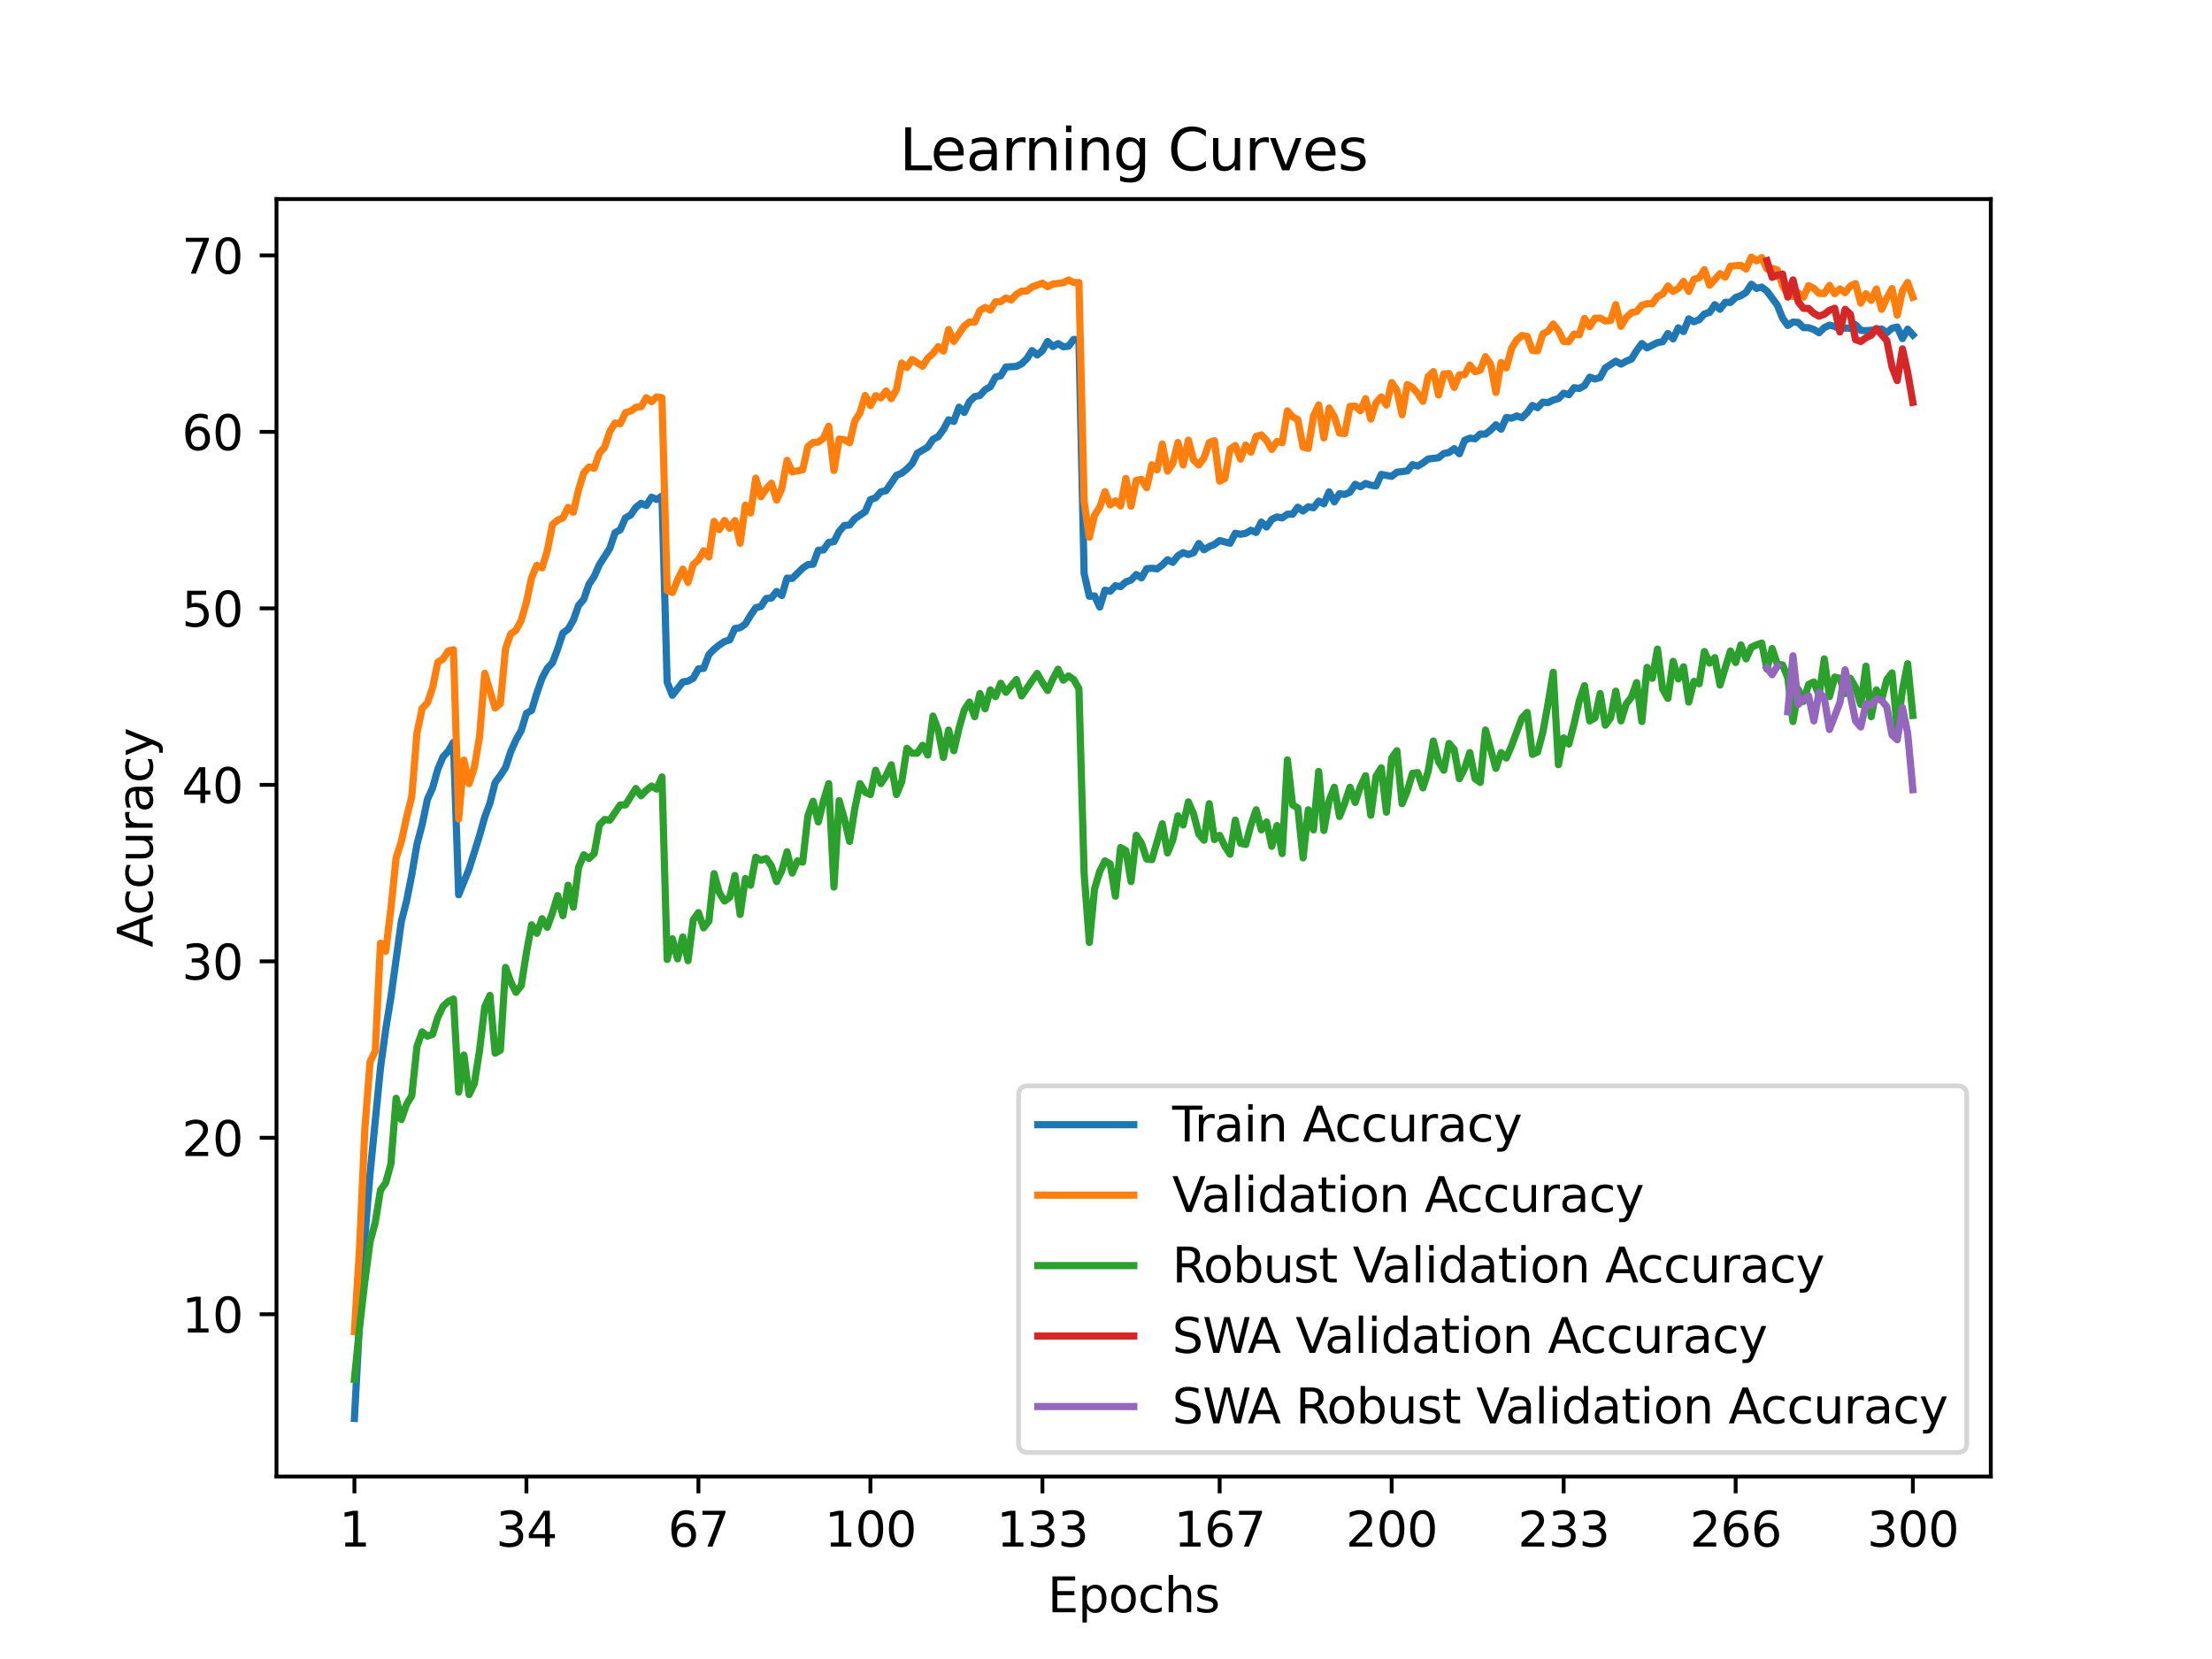<?xml version="1.0" encoding="utf-8" standalone="no"?>
<!DOCTYPE svg PUBLIC "-//W3C//DTD SVG 1.1//EN"
  "http://www.w3.org/Graphics/SVG/1.1/DTD/svg11.dtd">
<svg xmlns:xlink="http://www.w3.org/1999/xlink" width="460.8pt" height="345.6pt" viewBox="0 0 460.8 345.6" xmlns="http://www.w3.org/2000/svg" version="1.1">
 <defs>
  <style type="text/css">*{stroke-linejoin: round; stroke-linecap: butt}</style>
 </defs>
 <g id="figure_1">
  <g id="patch_1">
   <path d="M 0 345.6 
L 460.8 345.6 
L 460.8 0 
L 0 0 
z
" style="fill: #ffffff"/>
  </g>
  <g id="axes_1">
   <g id="patch_2">
    <path d="M 57.6 307.584 
L 414.72 307.584 
L 414.72 41.472 
L 57.6 41.472 
z
" style="fill: #ffffff"/>
   </g>
   <g id="matplotlib.axis_1">
    <g id="xtick_1">
     <g id="line2d_1">
      <defs>
       <path id="mf9a8e85515" d="M 0 0 
L 0 3.5 
" style="stroke: #000000; stroke-width: 0.8"/>
      </defs>
      <g>
       <use xlink:href="#mf9a8e85515" x="73.833" y="307.584" style="stroke: #000000; stroke-width: 0.8"/>
      </g>
     </g>
     <g id="text_1">
      <!-- 1 -->
      <g transform="translate(70.651 322.182) scale(0.1 -0.1)">
       <defs>
        <path id="DejaVuSans-31" d="M 794 531 
L 1825 531 
L 1825 4091 
L 703 3866 
L 703 4441 
L 1819 4666 
L 2450 4666 
L 2450 531 
L 3481 531 
L 3481 0 
L 794 0 
L 794 531 
z
" transform="scale(0.016)"/>
       </defs>
       <use xlink:href="#DejaVuSans-31"/>
      </g>
     </g>
    </g>
    <g id="xtick_2">
     <g id="line2d_2">
      <g>
       <use xlink:href="#mf9a8e85515" x="109.664" y="307.584" style="stroke: #000000; stroke-width: 0.8"/>
      </g>
     </g>
     <g id="text_2">
      <!-- 34 -->
      <g transform="translate(103.302 322.182) scale(0.1 -0.1)">
       <defs>
        <path id="DejaVuSans-33" d="M 2597 2516 
Q 3050 2419 3304 2112 
Q 3559 1806 3559 1356 
Q 3559 666 3084 287 
Q 2609 -91 1734 -91 
Q 1441 -91 1130 -33 
Q 819 25 488 141 
L 488 750 
Q 750 597 1062 519 
Q 1375 441 1716 441 
Q 2309 441 2620 675 
Q 2931 909 2931 1356 
Q 2931 1769 2642 2001 
Q 2353 2234 1838 2234 
L 1294 2234 
L 1294 2753 
L 1863 2753 
Q 2328 2753 2575 2939 
Q 2822 3125 2822 3475 
Q 2822 3834 2567 4026 
Q 2313 4219 1838 4219 
Q 1578 4219 1281 4162 
Q 984 4106 628 3988 
L 628 4550 
Q 988 4650 1302 4700 
Q 1616 4750 1894 4750 
Q 2613 4750 3031 4423 
Q 3450 4097 3450 3541 
Q 3450 3153 3228 2886 
Q 3006 2619 2597 2516 
z
" transform="scale(0.016)"/>
        <path id="DejaVuSans-34" d="M 2419 4116 
L 825 1625 
L 2419 1625 
L 2419 4116 
z
M 2253 4666 
L 3047 4666 
L 3047 1625 
L 3713 1625 
L 3713 1100 
L 3047 1100 
L 3047 0 
L 2419 0 
L 2419 1100 
L 313 1100 
L 313 1709 
L 2253 4666 
z
" transform="scale(0.016)"/>
       </defs>
       <use xlink:href="#DejaVuSans-33"/>
       <use xlink:href="#DejaVuSans-34" x="63.623"/>
      </g>
     </g>
    </g>
    <g id="xtick_3">
     <g id="line2d_3">
      <g>
       <use xlink:href="#mf9a8e85515" x="145.496" y="307.584" style="stroke: #000000; stroke-width: 0.8"/>
      </g>
     </g>
     <g id="text_3">
      <!-- 67 -->
      <g transform="translate(139.133 322.182) scale(0.1 -0.1)">
       <defs>
        <path id="DejaVuSans-36" d="M 2113 2584 
Q 1688 2584 1439 2293 
Q 1191 2003 1191 1497 
Q 1191 994 1439 701 
Q 1688 409 2113 409 
Q 2538 409 2786 701 
Q 3034 994 3034 1497 
Q 3034 2003 2786 2293 
Q 2538 2584 2113 2584 
z
M 3366 4563 
L 3366 3988 
Q 3128 4100 2886 4159 
Q 2644 4219 2406 4219 
Q 1781 4219 1451 3797 
Q 1122 3375 1075 2522 
Q 1259 2794 1537 2939 
Q 1816 3084 2150 3084 
Q 2853 3084 3261 2657 
Q 3669 2231 3669 1497 
Q 3669 778 3244 343 
Q 2819 -91 2113 -91 
Q 1303 -91 875 529 
Q 447 1150 447 2328 
Q 447 3434 972 4092 
Q 1497 4750 2381 4750 
Q 2619 4750 2861 4703 
Q 3103 4656 3366 4563 
z
" transform="scale(0.016)"/>
        <path id="DejaVuSans-37" d="M 525 4666 
L 3525 4666 
L 3525 4397 
L 1831 0 
L 1172 0 
L 2766 4134 
L 525 4134 
L 525 4666 
z
" transform="scale(0.016)"/>
       </defs>
       <use xlink:href="#DejaVuSans-36"/>
       <use xlink:href="#DejaVuSans-37" x="63.623"/>
      </g>
     </g>
    </g>
    <g id="xtick_4">
     <g id="line2d_4">
      <g>
       <use xlink:href="#mf9a8e85515" x="181.327" y="307.584" style="stroke: #000000; stroke-width: 0.8"/>
      </g>
     </g>
     <g id="text_4">
      <!-- 100 -->
      <g transform="translate(171.783 322.182) scale(0.1 -0.1)">
       <defs>
        <path id="DejaVuSans-30" d="M 2034 4250 
Q 1547 4250 1301 3770 
Q 1056 3291 1056 2328 
Q 1056 1369 1301 889 
Q 1547 409 2034 409 
Q 2525 409 2770 889 
Q 3016 1369 3016 2328 
Q 3016 3291 2770 3770 
Q 2525 4250 2034 4250 
z
M 2034 4750 
Q 2819 4750 3233 4129 
Q 3647 3509 3647 2328 
Q 3647 1150 3233 529 
Q 2819 -91 2034 -91 
Q 1250 -91 836 529 
Q 422 1150 422 2328 
Q 422 3509 836 4129 
Q 1250 4750 2034 4750 
z
" transform="scale(0.016)"/>
       </defs>
       <use xlink:href="#DejaVuSans-31"/>
       <use xlink:href="#DejaVuSans-30" x="63.623"/>
       <use xlink:href="#DejaVuSans-30" x="127.246"/>
      </g>
     </g>
    </g>
    <g id="xtick_5">
     <g id="line2d_5">
      <g>
       <use xlink:href="#mf9a8e85515" x="217.158" y="307.584" style="stroke: #000000; stroke-width: 0.8"/>
      </g>
     </g>
     <g id="text_5">
      <!-- 133 -->
      <g transform="translate(207.615 322.182) scale(0.1 -0.1)">
       <use xlink:href="#DejaVuSans-31"/>
       <use xlink:href="#DejaVuSans-33" x="63.623"/>
       <use xlink:href="#DejaVuSans-33" x="127.246"/>
      </g>
     </g>
    </g>
    <g id="xtick_6">
     <g id="line2d_6">
      <g>
       <use xlink:href="#mf9a8e85515" x="254.076" y="307.584" style="stroke: #000000; stroke-width: 0.8"/>
      </g>
     </g>
     <g id="text_6">
      <!-- 167 -->
      <g transform="translate(244.532 322.182) scale(0.1 -0.1)">
       <use xlink:href="#DejaVuSans-31"/>
       <use xlink:href="#DejaVuSans-36" x="63.623"/>
       <use xlink:href="#DejaVuSans-37" x="127.246"/>
      </g>
     </g>
    </g>
    <g id="xtick_7">
     <g id="line2d_7">
      <g>
       <use xlink:href="#mf9a8e85515" x="289.907" y="307.584" style="stroke: #000000; stroke-width: 0.8"/>
      </g>
     </g>
     <g id="text_7">
      <!-- 200 -->
      <g transform="translate(280.363 322.182) scale(0.1 -0.1)">
       <defs>
        <path id="DejaVuSans-32" d="M 1228 531 
L 3431 531 
L 3431 0 
L 469 0 
L 469 531 
Q 828 903 1448 1529 
Q 2069 2156 2228 2338 
Q 2531 2678 2651 2914 
Q 2772 3150 2772 3378 
Q 2772 3750 2511 3984 
Q 2250 4219 1831 4219 
Q 1534 4219 1204 4116 
Q 875 4013 500 3803 
L 500 4441 
Q 881 4594 1212 4672 
Q 1544 4750 1819 4750 
Q 2544 4750 2975 4387 
Q 3406 4025 3406 3419 
Q 3406 3131 3298 2873 
Q 3191 2616 2906 2266 
Q 2828 2175 2409 1742 
Q 1991 1309 1228 531 
z
" transform="scale(0.016)"/>
       </defs>
       <use xlink:href="#DejaVuSans-32"/>
       <use xlink:href="#DejaVuSans-30" x="63.623"/>
       <use xlink:href="#DejaVuSans-30" x="127.246"/>
      </g>
     </g>
    </g>
    <g id="xtick_8">
     <g id="line2d_8">
      <g>
       <use xlink:href="#mf9a8e85515" x="325.739" y="307.584" style="stroke: #000000; stroke-width: 0.8"/>
      </g>
     </g>
     <g id="text_8">
      <!-- 233 -->
      <g transform="translate(316.195 322.182) scale(0.1 -0.1)">
       <use xlink:href="#DejaVuSans-32"/>
       <use xlink:href="#DejaVuSans-33" x="63.623"/>
       <use xlink:href="#DejaVuSans-33" x="127.246"/>
      </g>
     </g>
    </g>
    <g id="xtick_9">
     <g id="line2d_9">
      <g>
       <use xlink:href="#mf9a8e85515" x="361.57" y="307.584" style="stroke: #000000; stroke-width: 0.8"/>
      </g>
     </g>
     <g id="text_9">
      <!-- 266 -->
      <g transform="translate(352.026 322.182) scale(0.1 -0.1)">
       <use xlink:href="#DejaVuSans-32"/>
       <use xlink:href="#DejaVuSans-36" x="63.623"/>
       <use xlink:href="#DejaVuSans-36" x="127.246"/>
      </g>
     </g>
    </g>
    <g id="xtick_10">
     <g id="line2d_10">
      <g>
       <use xlink:href="#mf9a8e85515" x="398.487" y="307.584" style="stroke: #000000; stroke-width: 0.8"/>
      </g>
     </g>
     <g id="text_10">
      <!-- 300 -->
      <g transform="translate(388.944 322.182) scale(0.1 -0.1)">
       <use xlink:href="#DejaVuSans-33"/>
       <use xlink:href="#DejaVuSans-30" x="63.623"/>
       <use xlink:href="#DejaVuSans-30" x="127.246"/>
      </g>
     </g>
    </g>
    <g id="text_11">
     <!-- Epochs -->
     <g transform="translate(218.244 335.861) scale(0.1 -0.1)">
      <defs>
       <path id="DejaVuSans-45" d="M 628 4666 
L 3578 4666 
L 3578 4134 
L 1259 4134 
L 1259 2753 
L 3481 2753 
L 3481 2222 
L 1259 2222 
L 1259 531 
L 3634 531 
L 3634 0 
L 628 0 
L 628 4666 
z
" transform="scale(0.016)"/>
       <path id="DejaVuSans-70" d="M 1159 525 
L 1159 -1331 
L 581 -1331 
L 581 3500 
L 1159 3500 
L 1159 2969 
Q 1341 3281 1617 3432 
Q 1894 3584 2278 3584 
Q 2916 3584 3314 3078 
Q 3713 2572 3713 1747 
Q 3713 922 3314 415 
Q 2916 -91 2278 -91 
Q 1894 -91 1617 61 
Q 1341 213 1159 525 
z
M 3116 1747 
Q 3116 2381 2855 2742 
Q 2594 3103 2138 3103 
Q 1681 3103 1420 2742 
Q 1159 2381 1159 1747 
Q 1159 1113 1420 752 
Q 1681 391 2138 391 
Q 2594 391 2855 752 
Q 3116 1113 3116 1747 
z
" transform="scale(0.016)"/>
       <path id="DejaVuSans-6f" d="M 1959 3097 
Q 1497 3097 1228 2736 
Q 959 2375 959 1747 
Q 959 1119 1226 758 
Q 1494 397 1959 397 
Q 2419 397 2687 759 
Q 2956 1122 2956 1747 
Q 2956 2369 2687 2733 
Q 2419 3097 1959 3097 
z
M 1959 3584 
Q 2709 3584 3137 3096 
Q 3566 2609 3566 1747 
Q 3566 888 3137 398 
Q 2709 -91 1959 -91 
Q 1206 -91 779 398 
Q 353 888 353 1747 
Q 353 2609 779 3096 
Q 1206 3584 1959 3584 
z
" transform="scale(0.016)"/>
       <path id="DejaVuSans-63" d="M 3122 3366 
L 3122 2828 
Q 2878 2963 2633 3030 
Q 2388 3097 2138 3097 
Q 1578 3097 1268 2742 
Q 959 2388 959 1747 
Q 959 1106 1268 751 
Q 1578 397 2138 397 
Q 2388 397 2633 464 
Q 2878 531 3122 666 
L 3122 134 
Q 2881 22 2623 -34 
Q 2366 -91 2075 -91 
Q 1284 -91 818 406 
Q 353 903 353 1747 
Q 353 2603 823 3093 
Q 1294 3584 2113 3584 
Q 2378 3584 2631 3529 
Q 2884 3475 3122 3366 
z
" transform="scale(0.016)"/>
       <path id="DejaVuSans-68" d="M 3513 2113 
L 3513 0 
L 2938 0 
L 2938 2094 
Q 2938 2591 2744 2837 
Q 2550 3084 2163 3084 
Q 1697 3084 1428 2787 
Q 1159 2491 1159 1978 
L 1159 0 
L 581 0 
L 581 4863 
L 1159 4863 
L 1159 2956 
Q 1366 3272 1645 3428 
Q 1925 3584 2291 3584 
Q 2894 3584 3203 3211 
Q 3513 2838 3513 2113 
z
" transform="scale(0.016)"/>
       <path id="DejaVuSans-73" d="M 2834 3397 
L 2834 2853 
Q 2591 2978 2328 3040 
Q 2066 3103 1784 3103 
Q 1356 3103 1142 2972 
Q 928 2841 928 2578 
Q 928 2378 1081 2264 
Q 1234 2150 1697 2047 
L 1894 2003 
Q 2506 1872 2764 1633 
Q 3022 1394 3022 966 
Q 3022 478 2636 193 
Q 2250 -91 1575 -91 
Q 1294 -91 989 -36 
Q 684 19 347 128 
L 347 722 
Q 666 556 975 473 
Q 1284 391 1588 391 
Q 1994 391 2212 530 
Q 2431 669 2431 922 
Q 2431 1156 2273 1281 
Q 2116 1406 1581 1522 
L 1381 1569 
Q 847 1681 609 1914 
Q 372 2147 372 2553 
Q 372 3047 722 3315 
Q 1072 3584 1716 3584 
Q 2034 3584 2315 3537 
Q 2597 3491 2834 3397 
z
" transform="scale(0.016)"/>
      </defs>
      <use xlink:href="#DejaVuSans-45"/>
      <use xlink:href="#DejaVuSans-70" x="63.184"/>
      <use xlink:href="#DejaVuSans-6f" x="126.66"/>
      <use xlink:href="#DejaVuSans-63" x="187.842"/>
      <use xlink:href="#DejaVuSans-68" x="242.822"/>
      <use xlink:href="#DejaVuSans-73" x="306.201"/>
     </g>
    </g>
   </g>
   <g id="matplotlib.axis_2">
    <g id="ytick_1">
     <g id="line2d_11">
      <defs>
       <path id="m84c86dfc03" d="M 0 0 
L -3.5 0 
" style="stroke: #000000; stroke-width: 0.8"/>
      </defs>
      <g>
       <use xlink:href="#m84c86dfc03" x="57.6" y="273.788" style="stroke: #000000; stroke-width: 0.8"/>
      </g>
     </g>
     <g id="text_12">
      <!-- 10 -->
      <g transform="translate(37.875 277.587) scale(0.1 -0.1)">
       <use xlink:href="#DejaVuSans-31"/>
       <use xlink:href="#DejaVuSans-30" x="63.623"/>
      </g>
     </g>
    </g>
    <g id="ytick_2">
     <g id="line2d_12">
      <g>
       <use xlink:href="#m84c86dfc03" x="57.6" y="237.023" style="stroke: #000000; stroke-width: 0.8"/>
      </g>
     </g>
     <g id="text_13">
      <!-- 20 -->
      <g transform="translate(37.875 240.822) scale(0.1 -0.1)">
       <use xlink:href="#DejaVuSans-32"/>
       <use xlink:href="#DejaVuSans-30" x="63.623"/>
      </g>
     </g>
    </g>
    <g id="ytick_3">
     <g id="line2d_13">
      <g>
       <use xlink:href="#m84c86dfc03" x="57.6" y="200.259" style="stroke: #000000; stroke-width: 0.8"/>
      </g>
     </g>
     <g id="text_14">
      <!-- 30 -->
      <g transform="translate(37.875 204.058) scale(0.1 -0.1)">
       <use xlink:href="#DejaVuSans-33"/>
       <use xlink:href="#DejaVuSans-30" x="63.623"/>
      </g>
     </g>
    </g>
    <g id="ytick_4">
     <g id="line2d_14">
      <g>
       <use xlink:href="#m84c86dfc03" x="57.6" y="163.494" style="stroke: #000000; stroke-width: 0.8"/>
      </g>
     </g>
     <g id="text_15">
      <!-- 40 -->
      <g transform="translate(37.875 167.293) scale(0.1 -0.1)">
       <use xlink:href="#DejaVuSans-34"/>
       <use xlink:href="#DejaVuSans-30" x="63.623"/>
      </g>
     </g>
    </g>
    <g id="ytick_5">
     <g id="line2d_15">
      <g>
       <use xlink:href="#m84c86dfc03" x="57.6" y="126.729" style="stroke: #000000; stroke-width: 0.8"/>
      </g>
     </g>
     <g id="text_16">
      <!-- 50 -->
      <g transform="translate(37.875 130.529) scale(0.1 -0.1)">
       <defs>
        <path id="DejaVuSans-35" d="M 691 4666 
L 3169 4666 
L 3169 4134 
L 1269 4134 
L 1269 2991 
Q 1406 3038 1543 3061 
Q 1681 3084 1819 3084 
Q 2600 3084 3056 2656 
Q 3513 2228 3513 1497 
Q 3513 744 3044 326 
Q 2575 -91 1722 -91 
Q 1428 -91 1123 -41 
Q 819 9 494 109 
L 494 744 
Q 775 591 1075 516 
Q 1375 441 1709 441 
Q 2250 441 2565 725 
Q 2881 1009 2881 1497 
Q 2881 1984 2565 2268 
Q 2250 2553 1709 2553 
Q 1456 2553 1204 2497 
Q 953 2441 691 2322 
L 691 4666 
z
" transform="scale(0.016)"/>
       </defs>
       <use xlink:href="#DejaVuSans-35"/>
       <use xlink:href="#DejaVuSans-30" x="63.623"/>
      </g>
     </g>
    </g>
    <g id="ytick_6">
     <g id="line2d_16">
      <g>
       <use xlink:href="#m84c86dfc03" x="57.6" y="89.965" style="stroke: #000000; stroke-width: 0.8"/>
      </g>
     </g>
     <g id="text_17">
      <!-- 60 -->
      <g transform="translate(37.875 93.764) scale(0.1 -0.1)">
       <use xlink:href="#DejaVuSans-36"/>
       <use xlink:href="#DejaVuSans-30" x="63.623"/>
      </g>
     </g>
    </g>
    <g id="ytick_7">
     <g id="line2d_17">
      <g>
       <use xlink:href="#m84c86dfc03" x="57.6" y="53.2" style="stroke: #000000; stroke-width: 0.8"/>
      </g>
     </g>
     <g id="text_18">
      <!-- 70 -->
      <g transform="translate(37.875 57) scale(0.1 -0.1)">
       <use xlink:href="#DejaVuSans-37"/>
       <use xlink:href="#DejaVuSans-30" x="63.623"/>
      </g>
     </g>
    </g>
    <g id="text_19">
     <!-- Accuracy -->
     <g transform="translate(31.795 197.356) rotate(-90) scale(0.1 -0.1)">
      <defs>
       <path id="DejaVuSans-41" d="M 2188 4044 
L 1331 1722 
L 3047 1722 
L 2188 4044 
z
M 1831 4666 
L 2547 4666 
L 4325 0 
L 3669 0 
L 3244 1197 
L 1141 1197 
L 716 0 
L 50 0 
L 1831 4666 
z
" transform="scale(0.016)"/>
       <path id="DejaVuSans-75" d="M 544 1381 
L 544 3500 
L 1119 3500 
L 1119 1403 
Q 1119 906 1312 657 
Q 1506 409 1894 409 
Q 2359 409 2629 706 
Q 2900 1003 2900 1516 
L 2900 3500 
L 3475 3500 
L 3475 0 
L 2900 0 
L 2900 538 
Q 2691 219 2414 64 
Q 2138 -91 1772 -91 
Q 1169 -91 856 284 
Q 544 659 544 1381 
z
M 1991 3584 
L 1991 3584 
z
" transform="scale(0.016)"/>
       <path id="DejaVuSans-72" d="M 2631 2963 
Q 2534 3019 2420 3045 
Q 2306 3072 2169 3072 
Q 1681 3072 1420 2755 
Q 1159 2438 1159 1844 
L 1159 0 
L 581 0 
L 581 3500 
L 1159 3500 
L 1159 2956 
Q 1341 3275 1631 3429 
Q 1922 3584 2338 3584 
Q 2397 3584 2469 3576 
Q 2541 3569 2628 3553 
L 2631 2963 
z
" transform="scale(0.016)"/>
       <path id="DejaVuSans-61" d="M 2194 1759 
Q 1497 1759 1228 1600 
Q 959 1441 959 1056 
Q 959 750 1161 570 
Q 1363 391 1709 391 
Q 2188 391 2477 730 
Q 2766 1069 2766 1631 
L 2766 1759 
L 2194 1759 
z
M 3341 1997 
L 3341 0 
L 2766 0 
L 2766 531 
Q 2569 213 2275 61 
Q 1981 -91 1556 -91 
Q 1019 -91 701 211 
Q 384 513 384 1019 
Q 384 1609 779 1909 
Q 1175 2209 1959 2209 
L 2766 2209 
L 2766 2266 
Q 2766 2663 2505 2880 
Q 2244 3097 1772 3097 
Q 1472 3097 1187 3025 
Q 903 2953 641 2809 
L 641 3341 
Q 956 3463 1253 3523 
Q 1550 3584 1831 3584 
Q 2591 3584 2966 3190 
Q 3341 2797 3341 1997 
z
" transform="scale(0.016)"/>
       <path id="DejaVuSans-79" d="M 2059 -325 
Q 1816 -950 1584 -1140 
Q 1353 -1331 966 -1331 
L 506 -1331 
L 506 -850 
L 844 -850 
Q 1081 -850 1212 -737 
Q 1344 -625 1503 -206 
L 1606 56 
L 191 3500 
L 800 3500 
L 1894 763 
L 2988 3500 
L 3597 3500 
L 2059 -325 
z
" transform="scale(0.016)"/>
      </defs>
      <use xlink:href="#DejaVuSans-41"/>
      <use xlink:href="#DejaVuSans-63" x="66.658"/>
      <use xlink:href="#DejaVuSans-63" x="121.639"/>
      <use xlink:href="#DejaVuSans-75" x="176.619"/>
      <use xlink:href="#DejaVuSans-72" x="239.998"/>
      <use xlink:href="#DejaVuSans-61" x="281.111"/>
      <use xlink:href="#DejaVuSans-63" x="342.391"/>
      <use xlink:href="#DejaVuSans-79" x="397.371"/>
     </g>
    </g>
   </g>
   <g id="line2d_18">
    <path d="M 73.833 295.488 
L 74.919 275.148 
L 76.004 257.699 
L 77.09 244.509 
L 79.262 222.441 
L 80.348 214.468 
L 81.433 207.763 
L 83.605 191.964 
L 84.691 187.722 
L 85.777 182.239 
L 86.862 175.875 
L 87.948 171.771 
L 89.034 166.545 
L 90.12 164.133 
L 91.206 160.24 
L 92.291 157.653 
L 93.377 156.49 
L 94.463 154.634 
L 95.549 186.389 
L 97.72 181.022 
L 99.892 174.087 
L 100.978 170.217 
L 102.064 167.299 
L 103.149 163.012 
L 104.235 161.55 
L 105.321 159.873 
L 106.407 156.564 
L 107.493 154.119 
L 108.578 152.198 
L 109.664 148.609 
L 110.75 147.97 
L 111.836 144.404 
L 112.922 141.261 
L 114.007 139.216 
L 115.093 138.062 
L 116.179 135.172 
L 117.265 131.867 
L 118.351 131.077 
L 119.436 129.202 
L 120.522 126.127 
L 121.608 124.845 
L 122.694 121.702 
L 123.78 120.089 
L 124.865 117.63 
L 127.037 114.22 
L 128.123 110.971 
L 129.209 110.365 
L 130.294 107.888 
L 131.38 107.276 
L 132.466 105.7 
L 133.552 104.85 
L 134.638 105.3 
L 135.723 103.582 
L 136.809 104.046 
L 137.895 103.333 
L 138.981 142.097 
L 140.067 144.841 
L 142.238 142.069 
L 143.324 141.89 
L 144.41 141.288 
L 145.496 139.34 
L 146.581 139.234 
L 147.667 136.366 
L 148.753 135.24 
L 149.839 134.367 
L 150.925 133.641 
L 152.01 133.31 
L 153.096 130.925 
L 154.182 130.76 
L 155.268 129.988 
L 156.354 128.172 
L 157.439 126.61 
L 158.525 126.325 
L 159.611 124.68 
L 160.697 124.574 
L 161.783 123.214 
L 162.868 124.059 
L 163.954 120.434 
L 165.04 120.498 
L 167.212 118.361 
L 168.297 117.616 
L 169.383 117.538 
L 170.469 114.616 
L 171.555 114.556 
L 172.641 112.993 
L 173.726 112.837 
L 174.812 110.709 
L 175.898 109.464 
L 176.984 109.372 
L 178.07 108.062 
L 180.241 106.582 
L 181.327 104.087 
L 182.413 103.696 
L 183.499 102.465 
L 184.584 102.217 
L 186.756 99.032 
L 187.842 98.572 
L 188.928 97.708 
L 190.013 96.592 
L 191.099 94.418 
L 193.271 93.14 
L 194.357 91.518 
L 195.442 90.953 
L 196.528 89.487 
L 197.614 87.46 
L 198.7 87.782 
L 199.786 84.822 
L 200.871 85.912 
L 201.957 83.683 
L 203.043 82.612 
L 204.129 82.396 
L 205.215 81.183 
L 206.3 80.567 
L 207.386 78.554 
L 208.472 78.265 
L 209.558 76.449 
L 211.729 76.339 
L 212.815 75.788 
L 213.901 74.74 
L 214.987 73.035 
L 216.073 73.945 
L 217.158 73.044 
L 218.244 71.137 
L 219.33 72.198 
L 220.416 71.573 
L 221.502 72.231 
L 222.587 72.116 
L 223.673 70.705 
L 224.759 70.82 
L 225.845 119.478 
L 226.931 124.216 
L 228.016 124.133 
L 229.102 126.463 
L 230.188 122.943 
L 231.274 123.173 
L 232.36 122.024 
L 233.445 122.203 
L 234.531 121.224 
L 235.617 120.833 
L 236.703 119.689 
L 237.789 120.383 
L 238.875 118.476 
L 239.96 118.375 
L 241.046 118.503 
L 242.132 117.695 
L 243.218 116.605 
L 244.304 117.157 
L 245.389 115.778 
L 246.475 115.126 
L 247.561 115.521 
L 248.647 115.135 
L 249.733 113.219 
L 250.818 114.528 
L 251.904 113.866 
L 252.99 113.402 
L 254.076 112.603 
L 256.247 113.182 
L 257.333 111.091 
L 258.419 111.293 
L 259.505 111.095 
L 260.591 110.461 
L 261.676 110.921 
L 262.762 108.756 
L 263.848 109.781 
L 264.934 108.2 
L 266.02 107.685 
L 267.105 107.892 
L 268.191 107.12 
L 269.277 107.12 
L 270.363 105.659 
L 271.449 106.458 
L 272.534 105.571 
L 273.62 105.783 
L 274.706 104.395 
L 275.792 104.951 
L 276.878 102.456 
L 277.963 104.542 
L 279.049 102.842 
L 280.135 102.993 
L 281.221 102.529 
L 282.307 100.893 
L 283.392 101.408 
L 284.478 100.719 
L 285.564 101.072 
L 286.65 101.229 
L 287.736 98.83 
L 289.907 99.234 
L 290.993 98.379 
L 293.165 98.094 
L 294.25 96.794 
L 295.336 97.097 
L 296.422 96.435 
L 297.508 95.613 
L 299.679 95.36 
L 300.765 94.473 
L 301.851 94.266 
L 302.937 93.467 
L 304.023 94.524 
L 305.108 91.739 
L 306.194 91.284 
L 307.28 91.408 
L 308.366 90.415 
L 309.452 90.434 
L 310.537 89.583 
L 311.623 88.494 
L 312.709 89.404 
L 313.795 86.973 
L 314.881 87.116 
L 315.966 86.652 
L 317.052 87.024 
L 318.138 85.962 
L 319.224 84.469 
L 320.31 84.933 
L 321.395 83.775 
L 322.481 83.871 
L 323.567 83.338 
L 324.653 83.035 
L 325.739 81.913 
L 326.824 82.226 
L 327.91 80.769 
L 328.996 80.925 
L 330.082 80.333 
L 331.168 78.577 
L 332.253 78.954 
L 333.339 78.646 
L 334.425 76.652 
L 336.597 75.236 
L 337.682 75.857 
L 338.768 75.241 
L 339.854 74.804 
L 340.94 73.044 
L 342.026 71.564 
L 343.111 72.474 
L 345.283 71.362 
L 346.369 71.187 
L 347.455 69.473 
L 348.54 70.595 
L 349.626 68.292 
L 350.712 69.069 
L 351.798 66.426 
L 352.884 67.028 
L 353.969 66.596 
L 355.055 65.397 
L 356.141 65.066 
L 357.227 63.471 
L 358.313 64.427 
L 359.398 62.971 
L 360.484 62.998 
L 361.57 61.964 
L 362.656 61.601 
L 363.742 60.921 
L 364.827 59.216 
L 365.913 60.075 
L 366.999 59.809 
L 368.085 60.641 
L 370.256 63.577 
L 371.342 66.289 
L 372.428 67.8 
L 373.514 67.084 
L 374.6 67.166 
L 375.685 68.246 
L 376.771 68.265 
L 377.857 68.637 
L 378.943 69.308 
L 380.029 68.255 
L 381.114 67.736 
L 382.2 68.003 
L 383.286 68.536 
L 384.372 68.324 
L 385.458 68.384 
L 386.543 67.644 
L 387.629 68.825 
L 388.715 68.885 
L 389.801 68.812 
L 390.887 68.614 
L 391.972 68.545 
L 393.058 69.312 
L 394.144 68.38 
L 395.23 68.131 
L 396.316 70.53 
L 397.401 68.568 
L 398.487 69.767 
L 398.487 69.767 
" clip-path="url(#p36b6bfe078)" style="fill: none; stroke: #1f77b4; stroke-width: 1.5; stroke-linecap: square"/>
   </g>
   <g id="line2d_19">
    <path d="M 73.833 277.391 
L 74.919 259.725 
L 76.004 235.167 
L 77.09 221.214 
L 78.176 218.953 
L 79.262 196.49 
L 80.348 198.163 
L 81.433 189.303 
L 82.519 178.715 
L 83.605 175.314 
L 84.691 170.295 
L 85.777 165.939 
L 86.862 152.722 
L 87.948 147.557 
L 89.034 146.435 
L 90.12 143.255 
L 91.206 137.943 
L 92.291 137.281 
L 93.377 135.608 
L 94.463 135.351 
L 95.549 170.608 
L 96.635 158.347 
L 97.72 163.237 
L 98.806 159.891 
L 99.892 153.494 
L 100.978 140.259 
L 103.149 147.501 
L 104.235 146.564 
L 105.321 135.093 
L 106.407 132.042 
L 107.493 131.288 
L 108.578 129.229 
L 109.664 125.461 
L 110.75 120.277 
L 111.836 117.777 
L 112.922 118.292 
L 114.007 114.744 
L 115.093 109.266 
L 116.179 108.347 
L 117.265 107.869 
L 118.351 105.7 
L 119.436 106.711 
L 120.522 102.042 
L 121.608 98.494 
L 122.694 97.281 
L 123.78 97.538 
L 124.865 94.413 
L 125.951 93.163 
L 127.037 89.891 
L 128.123 88.127 
L 129.209 88.274 
L 130.294 85.958 
L 131.38 85.645 
L 132.466 84.855 
L 133.552 84.726 
L 134.638 82.851 
L 135.723 83.678 
L 136.809 82.667 
L 137.895 82.869 
L 138.981 122.998 
L 140.067 123.439 
L 141.152 120.829 
L 142.238 118.568 
L 143.324 121.325 
L 144.41 117.593 
L 145.496 116.638 
L 146.581 114.744 
L 147.667 116.031 
L 148.753 108.623 
L 149.839 110.332 
L 150.925 108.421 
L 152.01 110.057 
L 153.096 108.457 
L 154.182 113.163 
L 155.268 105.222 
L 156.354 106.877 
L 157.439 99.616 
L 158.525 103.476 
L 159.611 101.858 
L 160.697 100.663 
L 161.783 104.174 
L 162.868 101.748 
L 163.954 95.902 
L 165.04 98.31 
L 167.212 97.869 
L 168.297 93.053 
L 169.383 92.171 
L 170.469 92.097 
L 171.555 91.27 
L 172.641 88.788 
L 173.726 98.016 
L 174.812 91.454 
L 175.898 91.583 
L 176.984 92.244 
L 178.07 87.704 
L 179.155 85.994 
L 180.241 82.391 
L 181.327 84.505 
L 182.413 82.428 
L 183.499 82.906 
L 184.584 81.436 
L 185.67 83.053 
L 186.756 81.141 
L 187.842 75.627 
L 188.928 76.564 
L 190.013 74.891 
L 192.185 76.288 
L 193.271 74.616 
L 194.357 73.623 
L 195.442 72.208 
L 196.528 73.145 
L 197.614 68.641 
L 198.7 71.105 
L 200.871 67.906 
L 201.957 67.079 
L 203.043 67.097 
L 204.129 64.689 
L 205.215 64.046 
L 206.3 64.597 
L 207.386 62.869 
L 208.472 62.833 
L 209.558 62.061 
L 210.644 62.483 
L 211.729 61.307 
L 212.815 60.664 
L 213.901 60.627 
L 214.987 59.781 
L 217.158 58.991 
L 218.244 59.708 
L 219.33 59.175 
L 221.502 58.899 
L 222.587 58.329 
L 223.673 58.844 
L 224.759 58.862 
L 225.845 104.469 
L 226.931 111.932 
L 228.016 107.336 
L 229.102 105.663 
L 230.188 102.428 
L 231.274 105.185 
L 232.36 104.34 
L 233.445 105.406 
L 234.531 99.671 
L 235.617 105.443 
L 236.703 100.075 
L 237.789 99.873 
L 238.875 101.601 
L 239.96 96.822 
L 241.046 97.869 
L 242.132 92.502 
L 243.218 98.145 
L 244.304 96.564 
L 245.389 92.171 
L 246.475 96.858 
L 247.561 91.693 
L 248.647 95.847 
L 249.733 96.858 
L 250.818 95.388 
L 251.904 92.208 
L 252.99 91.803 
L 254.076 100.222 
L 255.162 99.671 
L 256.247 93.568 
L 257.333 92.814 
L 258.419 95.645 
L 259.505 92.704 
L 260.591 94.193 
L 261.676 90.921 
L 262.762 90.59 
L 263.848 91.766 
L 264.934 93.623 
L 266.02 91.969 
L 267.105 92.226 
L 268.191 85.59 
L 269.277 86.822 
L 270.363 87.428 
L 271.449 93.127 
L 272.534 93.421 
L 273.62 86.693 
L 274.706 84.358 
L 275.792 91.233 
L 276.878 85.002 
L 277.963 86.822 
L 279.049 90.204 
L 280.135 90.314 
L 281.221 84.671 
L 282.307 84.597 
L 283.392 85.572 
L 284.478 83.053 
L 285.564 87.299 
L 286.65 83.917 
L 287.736 82.686 
L 288.821 84.377 
L 289.907 79.689 
L 290.993 81.288 
L 292.079 86.399 
L 293.165 80.112 
L 294.25 80.737 
L 295.336 81.95 
L 296.422 83.605 
L 297.508 78.458 
L 298.594 77.41 
L 299.679 82.281 
L 300.765 77.906 
L 301.851 77.814 
L 302.937 80.7 
L 304.023 78.09 
L 305.108 78.035 
L 306.194 76.05 
L 307.28 77.428 
L 308.366 77.116 
L 309.452 74.303 
L 310.537 75.884 
L 311.623 81.748 
L 312.709 75.516 
L 313.795 76.638 
L 314.881 72.575 
L 315.966 70.811 
L 317.052 69.891 
L 318.138 70.075 
L 319.224 72.998 
L 320.31 73.072 
L 321.395 69.579 
L 322.481 68.991 
L 323.567 67.502 
L 324.653 68.88 
L 325.739 71.123 
L 326.824 71.16 
L 327.91 69.579 
L 328.996 69.744 
L 330.082 66.325 
L 331.168 68.053 
L 332.253 66.289 
L 333.339 66.27 
L 334.425 66.858 
L 335.511 66.785 
L 336.597 63.458 
L 337.682 67.98 
L 338.768 66.141 
L 339.854 65.13 
L 340.94 64.91 
L 342.026 63.586 
L 343.111 63.255 
L 344.197 63.274 
L 345.283 61.785 
L 346.369 61.252 
L 347.455 59.579 
L 348.54 60.7 
L 349.626 60.094 
L 350.712 58.623 
L 351.798 60.7 
L 352.884 58.182 
L 353.969 57.869 
L 355.055 56.178 
L 356.141 59.432 
L 358.313 57.005 
L 359.398 57.741 
L 360.484 55.443 
L 362.656 55.259 
L 363.742 56.05 
L 364.827 53.568 
L 365.913 54.34 
L 366.999 53.66 
L 368.085 56.031 
L 369.171 55.903 
L 370.256 56.215 
L 371.342 59.505 
L 372.428 61.417 
L 373.514 61.766 
L 374.6 61.013 
L 375.685 61.914 
L 376.771 59.505 
L 377.857 60.075 
L 378.943 61.105 
L 380.029 61.16 
L 381.114 59.45 
L 382.2 61.178 
L 383.286 60.186 
L 384.372 60.976 
L 385.458 59.579 
L 386.543 59.083 
L 387.629 63.145 
L 388.715 61.197 
L 389.801 62.575 
L 390.887 60.204 
L 391.972 64.432 
L 393.058 62.097 
L 394.144 60.112 
L 395.23 65.645 
L 396.316 60.59 
L 397.401 58.844 
L 398.487 61.914 
L 398.487 61.914 
" clip-path="url(#p36b6bfe078)" style="fill: none; stroke: #ff7f0e; stroke-width: 1.5; stroke-linecap: square"/>
   </g>
   <g id="line2d_20">
    <path d="M 73.833 287.353 
L 74.919 276.323 
L 76.004 266.942 
L 77.09 258.702 
L 78.176 254.645 
L 79.262 247.926 
L 80.348 246.404 
L 81.433 242.474 
L 82.519 228.783 
L 83.605 233.22 
L 84.691 230.051 
L 85.777 228.276 
L 86.862 218.007 
L 87.948 214.964 
L 89.034 215.852 
L 90.12 215.472 
L 91.206 211.922 
L 92.291 209.64 
L 93.377 208.626 
L 94.463 208.119 
L 95.549 227.515 
L 96.635 219.782 
L 97.72 228.022 
L 98.806 225.74 
L 99.892 218.894 
L 100.978 209.767 
L 102.064 207.358 
L 103.149 219.402 
L 104.235 218.768 
L 105.321 201.526 
L 106.407 204.569 
L 107.493 206.724 
L 108.578 205.33 
L 109.664 198.484 
L 110.75 192.652 
L 111.836 194.427 
L 112.922 191.384 
L 114.007 193.159 
L 115.093 190.117 
L 116.179 186.567 
L 117.265 190.751 
L 118.351 184.412 
L 119.436 188.976 
L 120.522 180.735 
L 121.608 178.073 
L 122.694 178.834 
L 123.78 177.82 
L 124.865 171.861 
L 125.951 170.72 
L 127.037 170.847 
L 129.209 167.678 
L 130.294 167.678 
L 132.466 164.255 
L 133.552 165.776 
L 134.638 164.635 
L 135.723 163.748 
L 136.809 164.381 
L 137.895 161.846 
L 138.981 199.878 
L 140.067 195.568 
L 141.152 199.751 
L 142.238 195.188 
L 143.324 200.132 
L 144.41 191.638 
L 145.496 190.117 
L 146.581 193.286 
L 147.667 191.891 
L 148.753 182.003 
L 149.839 185.933 
L 150.925 187.708 
L 152.01 186.947 
L 153.096 182.383 
L 154.182 190.497 
L 155.268 183.017 
L 156.354 184.412 
L 157.439 178.58 
L 158.525 179.214 
L 159.611 178.834 
L 160.697 180.355 
L 161.783 183.651 
L 162.868 181.369 
L 163.954 177.439 
L 165.04 181.876 
L 166.126 179.341 
L 167.212 179.594 
L 168.297 169.96 
L 169.383 166.917 
L 170.469 171.227 
L 171.555 166.79 
L 172.641 163.24 
L 173.726 184.792 
L 174.812 166.79 
L 175.898 170.593 
L 176.984 175.284 
L 178.07 168.438 
L 179.155 163.24 
L 180.241 165.015 
L 181.327 165.522 
L 182.413 160.451 
L 183.499 163.24 
L 184.584 161.592 
L 185.67 159.31 
L 186.756 165.522 
L 187.842 162.86 
L 188.928 155.888 
L 190.013 156.902 
L 191.099 156.902 
L 192.185 155.254 
L 193.271 157.282 
L 194.357 149.169 
L 195.442 152.084 
L 196.528 157.789 
L 197.614 152.084 
L 198.7 156.395 
L 199.786 151.704 
L 200.871 147.901 
L 201.957 146.253 
L 203.043 149.295 
L 204.129 144.478 
L 205.215 147.647 
L 206.3 143.717 
L 207.386 145.112 
L 208.472 142.323 
L 209.558 144.224 
L 211.729 141.562 
L 212.815 144.985 
L 214.987 141.816 
L 216.073 140.294 
L 217.158 142.196 
L 218.244 143.844 
L 219.33 141.435 
L 220.416 139.407 
L 221.502 141.689 
L 222.587 140.801 
L 223.673 141.562 
L 224.759 143.464 
L 225.845 182.003 
L 226.931 196.329 
L 228.016 185.172 
L 229.102 181.496 
L 230.188 179.341 
L 231.274 179.975 
L 232.36 186.694 
L 233.445 176.552 
L 234.531 177.186 
L 235.617 183.651 
L 236.703 174.016 
L 237.789 175.664 
L 238.875 178.961 
L 239.96 179.087 
L 242.132 171.608 
L 243.218 177.693 
L 244.304 175.031 
L 245.389 169.96 
L 246.475 171.861 
L 247.561 167.044 
L 248.647 169.579 
L 249.733 173.763 
L 250.818 175.031 
L 251.904 167.424 
L 252.99 174.904 
L 254.076 174.016 
L 255.162 176.298 
L 256.247 177.946 
L 257.333 170.847 
L 258.419 175.664 
L 259.505 175.918 
L 260.591 171.861 
L 261.676 168.692 
L 262.762 172.875 
L 263.848 171.227 
L 264.934 176.298 
L 266.02 171.988 
L 267.105 177.82 
L 268.191 158.296 
L 269.277 167.678 
L 270.363 168.311 
L 271.449 178.707 
L 272.534 168.692 
L 273.62 172.875 
L 274.706 160.705 
L 275.792 173.002 
L 276.878 166.79 
L 277.963 164.001 
L 279.049 170.086 
L 280.135 167.297 
L 281.221 164.001 
L 282.307 167.17 
L 283.392 163.874 
L 284.478 161.592 
L 285.564 169.833 
L 286.65 161.719 
L 287.736 159.944 
L 288.821 169.199 
L 289.907 157.916 
L 290.993 156.395 
L 292.079 167.424 
L 293.165 164.762 
L 294.25 161.085 
L 295.336 160.959 
L 296.422 164.128 
L 297.508 160.705 
L 298.594 154.366 
L 299.679 158.677 
L 300.765 160.451 
L 301.851 154.873 
L 302.937 156.141 
L 304.023 162.226 
L 305.108 160.071 
L 306.194 156.775 
L 307.28 162.226 
L 308.366 162.987 
L 309.452 152.084 
L 311.623 160.071 
L 312.709 156.775 
L 313.795 157.916 
L 314.881 155.38 
L 317.052 149.549 
L 318.138 148.408 
L 319.224 157.155 
L 320.31 156.648 
L 321.395 152.591 
L 322.481 146.633 
L 323.567 140.041 
L 324.653 159.31 
L 325.739 153.732 
L 326.824 155 
L 327.91 150.817 
L 328.996 145.999 
L 330.082 142.83 
L 331.168 150.183 
L 332.253 149.549 
L 333.339 144.478 
L 334.425 151.07 
L 335.511 149.549 
L 336.597 143.971 
L 337.682 150.183 
L 338.768 146.633 
L 339.854 145.239 
L 340.94 142.196 
L 342.026 150.31 
L 343.111 139.027 
L 344.197 141.309 
L 345.283 135.223 
L 346.369 143.59 
L 347.455 145.492 
L 348.54 137.759 
L 349.626 141.435 
L 350.712 138.9 
L 351.798 146.253 
L 352.884 141.942 
L 353.969 142.449 
L 355.055 135.73 
L 356.141 138.139 
L 357.227 136.998 
L 358.313 142.703 
L 360.484 135.604 
L 361.57 138.012 
L 362.656 134.336 
L 363.742 137.252 
L 364.827 134.843 
L 365.913 134.336 
L 366.999 133.956 
L 368.085 139.407 
L 369.171 135.097 
L 370.256 138.393 
L 371.342 138.519 
L 372.428 141.182 
L 373.514 150.31 
L 374.6 143.59 
L 375.685 146.126 
L 376.771 142.576 
L 377.857 142.069 
L 378.943 144.858 
L 380.029 137.252 
L 381.114 145.112 
L 382.2 141.055 
L 383.286 141.309 
L 384.372 144.478 
L 385.458 141.309 
L 386.543 143.21 
L 387.629 146.76 
L 388.715 138.773 
L 389.801 149.295 
L 390.887 143.717 
L 391.972 145.746 
L 393.058 141.562 
L 394.144 140.168 
L 395.23 151.831 
L 396.316 143.717 
L 397.401 138.266 
L 398.487 149.042 
L 398.487 149.042 
" clip-path="url(#p36b6bfe078)" style="fill: none; stroke: #2ca02c; stroke-width: 1.5; stroke-linecap: square"/>
   </g>
   <g id="line2d_21">
    <path d="M 368.085 54.303 
L 369.171 57.778 
L 370.256 57.318 
L 371.342 57.097 
L 372.428 61.895 
L 373.514 58.311 
L 374.6 62.851 
L 375.685 64.23 
L 376.771 64.266 
L 377.857 65.278 
L 378.943 65.866 
L 380.029 65.461 
L 381.114 64.634 
L 382.2 64.211 
L 383.286 69.156 
L 384.372 64.432 
L 385.458 65.461 
L 386.543 70.755 
L 387.629 71.141 
L 388.715 70.351 
L 389.801 69.818 
L 390.887 68.439 
L 393.058 70.958 
L 394.144 76.454 
L 395.23 79.285 
L 396.316 72.686 
L 397.401 77.557 
L 398.487 83.825 
L 398.487 83.825 
" clip-path="url(#p36b6bfe078)" style="fill: none; stroke: #d62728; stroke-width: 1.5; stroke-linecap: square"/>
   </g>
   <g id="line2d_22">
    <path d="M 368.085 139.153 
L 369.171 140.548 
L 370.256 138.773 
M 372.428 148.281 
L 373.514 136.618 
L 374.6 146.76 
L 375.685 145.619 
L 376.771 144.985 
L 377.857 150.183 
L 378.943 144.224 
L 380.029 145.365 
L 381.114 151.958 
L 383.286 146.379 
L 384.372 139.534 
L 386.543 150.183 
L 387.629 151.45 
L 388.715 146.633 
L 389.801 146.887 
L 390.887 145.619 
L 391.972 145.872 
L 393.058 147.267 
L 394.144 153.099 
L 395.23 154.113 
L 396.316 147.394 
L 397.401 152.718 
L 398.487 164.508 
L 398.487 164.508 
" clip-path="url(#p36b6bfe078)" style="fill: none; stroke: #9467bd; stroke-width: 1.5; stroke-linecap: square"/>
   </g>
   <g id="patch_3">
    <path d="M 57.6 307.584 
L 57.6 41.472 
" style="fill: none; stroke: #000000; stroke-width: 0.8; stroke-linejoin: miter; stroke-linecap: square"/>
   </g>
   <g id="patch_4">
    <path d="M 414.72 307.584 
L 414.72 41.472 
" style="fill: none; stroke: #000000; stroke-width: 0.8; stroke-linejoin: miter; stroke-linecap: square"/>
   </g>
   <g id="patch_5">
    <path d="M 57.6 307.584 
L 414.72 307.584 
" style="fill: none; stroke: #000000; stroke-width: 0.8; stroke-linejoin: miter; stroke-linecap: square"/>
   </g>
   <g id="patch_6">
    <path d="M 57.6 41.472 
L 414.72 41.472 
" style="fill: none; stroke: #000000; stroke-width: 0.8; stroke-linejoin: miter; stroke-linecap: square"/>
   </g>
   <g id="text_20">
    <!-- Learning Curves -->
    <g transform="translate(187.376 35.472) scale(0.12 -0.12)">
     <defs>
      <path id="DejaVuSans-4c" d="M 628 4666 
L 1259 4666 
L 1259 531 
L 3531 531 
L 3531 0 
L 628 0 
L 628 4666 
z
" transform="scale(0.016)"/>
      <path id="DejaVuSans-65" d="M 3597 1894 
L 3597 1613 
L 953 1613 
Q 991 1019 1311 708 
Q 1631 397 2203 397 
Q 2534 397 2845 478 
Q 3156 559 3463 722 
L 3463 178 
Q 3153 47 2828 -22 
Q 2503 -91 2169 -91 
Q 1331 -91 842 396 
Q 353 884 353 1716 
Q 353 2575 817 3079 
Q 1281 3584 2069 3584 
Q 2775 3584 3186 3129 
Q 3597 2675 3597 1894 
z
M 3022 2063 
Q 3016 2534 2758 2815 
Q 2500 3097 2075 3097 
Q 1594 3097 1305 2825 
Q 1016 2553 972 2059 
L 3022 2063 
z
" transform="scale(0.016)"/>
      <path id="DejaVuSans-6e" d="M 3513 2113 
L 3513 0 
L 2938 0 
L 2938 2094 
Q 2938 2591 2744 2837 
Q 2550 3084 2163 3084 
Q 1697 3084 1428 2787 
Q 1159 2491 1159 1978 
L 1159 0 
L 581 0 
L 581 3500 
L 1159 3500 
L 1159 2956 
Q 1366 3272 1645 3428 
Q 1925 3584 2291 3584 
Q 2894 3584 3203 3211 
Q 3513 2838 3513 2113 
z
" transform="scale(0.016)"/>
      <path id="DejaVuSans-69" d="M 603 3500 
L 1178 3500 
L 1178 0 
L 603 0 
L 603 3500 
z
M 603 4863 
L 1178 4863 
L 1178 4134 
L 603 4134 
L 603 4863 
z
" transform="scale(0.016)"/>
      <path id="DejaVuSans-67" d="M 2906 1791 
Q 2906 2416 2648 2759 
Q 2391 3103 1925 3103 
Q 1463 3103 1205 2759 
Q 947 2416 947 1791 
Q 947 1169 1205 825 
Q 1463 481 1925 481 
Q 2391 481 2648 825 
Q 2906 1169 2906 1791 
z
M 3481 434 
Q 3481 -459 3084 -895 
Q 2688 -1331 1869 -1331 
Q 1566 -1331 1297 -1286 
Q 1028 -1241 775 -1147 
L 775 -588 
Q 1028 -725 1275 -790 
Q 1522 -856 1778 -856 
Q 2344 -856 2625 -561 
Q 2906 -266 2906 331 
L 2906 616 
Q 2728 306 2450 153 
Q 2172 0 1784 0 
Q 1141 0 747 490 
Q 353 981 353 1791 
Q 353 2603 747 3093 
Q 1141 3584 1784 3584 
Q 2172 3584 2450 3431 
Q 2728 3278 2906 2969 
L 2906 3500 
L 3481 3500 
L 3481 434 
z
" transform="scale(0.016)"/>
      <path id="DejaVuSans-20" transform="scale(0.016)"/>
      <path id="DejaVuSans-43" d="M 4122 4306 
L 4122 3641 
Q 3803 3938 3442 4084 
Q 3081 4231 2675 4231 
Q 1875 4231 1450 3742 
Q 1025 3253 1025 2328 
Q 1025 1406 1450 917 
Q 1875 428 2675 428 
Q 3081 428 3442 575 
Q 3803 722 4122 1019 
L 4122 359 
Q 3791 134 3420 21 
Q 3050 -91 2638 -91 
Q 1578 -91 968 557 
Q 359 1206 359 2328 
Q 359 3453 968 4101 
Q 1578 4750 2638 4750 
Q 3056 4750 3426 4639 
Q 3797 4528 4122 4306 
z
" transform="scale(0.016)"/>
      <path id="DejaVuSans-76" d="M 191 3500 
L 800 3500 
L 1894 563 
L 2988 3500 
L 3597 3500 
L 2284 0 
L 1503 0 
L 191 3500 
z
" transform="scale(0.016)"/>
     </defs>
     <use xlink:href="#DejaVuSans-4c"/>
     <use xlink:href="#DejaVuSans-65" x="53.963"/>
     <use xlink:href="#DejaVuSans-61" x="115.486"/>
     <use xlink:href="#DejaVuSans-72" x="176.766"/>
     <use xlink:href="#DejaVuSans-6e" x="216.129"/>
     <use xlink:href="#DejaVuSans-69" x="279.508"/>
     <use xlink:href="#DejaVuSans-6e" x="307.291"/>
     <use xlink:href="#DejaVuSans-67" x="370.67"/>
     <use xlink:href="#DejaVuSans-20" x="434.146"/>
     <use xlink:href="#DejaVuSans-43" x="465.934"/>
     <use xlink:href="#DejaVuSans-75" x="535.758"/>
     <use xlink:href="#DejaVuSans-72" x="599.137"/>
     <use xlink:href="#DejaVuSans-76" x="640.25"/>
     <use xlink:href="#DejaVuSans-65" x="699.43"/>
     <use xlink:href="#DejaVuSans-73" x="760.953"/>
    </g>
   </g>
   <g id="legend_1">
    <g id="patch_7">
     <path d="M 214.189 302.584 
L 407.72 302.584 
Q 409.72 302.584 409.72 300.584 
L 409.72 228.193 
Q 409.72 226.193 407.72 226.193 
L 214.189 226.193 
Q 212.189 226.193 212.189 228.193 
L 212.189 300.584 
Q 212.189 302.584 214.189 302.584 
z
" style="fill: #ffffff; opacity: 0.8; stroke: #cccccc; stroke-linejoin: miter"/>
    </g>
    <g id="line2d_23">
     <path d="M 216.189 234.292 
L 226.189 234.292 
L 236.189 234.292 
" style="fill: none; stroke: #1f77b4; stroke-width: 1.5; stroke-linecap: square"/>
    </g>
    <g id="text_21">
     <!-- Train Accuracy -->
     <g transform="translate(244.189 237.792) scale(0.1 -0.1)">
      <defs>
       <path id="DejaVuSans-54" d="M -19 4666 
L 3928 4666 
L 3928 4134 
L 2272 4134 
L 2272 0 
L 1638 0 
L 1638 4134 
L -19 4134 
L -19 4666 
z
" transform="scale(0.016)"/>
      </defs>
      <use xlink:href="#DejaVuSans-54"/>
      <use xlink:href="#DejaVuSans-72" x="46.334"/>
      <use xlink:href="#DejaVuSans-61" x="87.447"/>
      <use xlink:href="#DejaVuSans-69" x="148.727"/>
      <use xlink:href="#DejaVuSans-6e" x="176.51"/>
      <use xlink:href="#DejaVuSans-20" x="239.889"/>
      <use xlink:href="#DejaVuSans-41" x="271.676"/>
      <use xlink:href="#DejaVuSans-63" x="338.334"/>
      <use xlink:href="#DejaVuSans-63" x="393.314"/>
      <use xlink:href="#DejaVuSans-75" x="448.295"/>
      <use xlink:href="#DejaVuSans-72" x="511.674"/>
      <use xlink:href="#DejaVuSans-61" x="552.787"/>
      <use xlink:href="#DejaVuSans-63" x="614.066"/>
      <use xlink:href="#DejaVuSans-79" x="669.047"/>
     </g>
    </g>
    <g id="line2d_24">
     <path d="M 216.189 248.97 
L 226.189 248.97 
L 236.189 248.97 
" style="fill: none; stroke: #ff7f0e; stroke-width: 1.5; stroke-linecap: square"/>
    </g>
    <g id="text_22">
     <!-- Validation Accuracy -->
     <g transform="translate(244.189 252.47) scale(0.1 -0.1)">
      <defs>
       <path id="DejaVuSans-56" d="M 1831 0 
L 50 4666 
L 709 4666 
L 2188 738 
L 3669 4666 
L 4325 4666 
L 2547 0 
L 1831 0 
z
" transform="scale(0.016)"/>
       <path id="DejaVuSans-6c" d="M 603 4863 
L 1178 4863 
L 1178 0 
L 603 0 
L 603 4863 
z
" transform="scale(0.016)"/>
       <path id="DejaVuSans-64" d="M 2906 2969 
L 2906 4863 
L 3481 4863 
L 3481 0 
L 2906 0 
L 2906 525 
Q 2725 213 2448 61 
Q 2172 -91 1784 -91 
Q 1150 -91 751 415 
Q 353 922 353 1747 
Q 353 2572 751 3078 
Q 1150 3584 1784 3584 
Q 2172 3584 2448 3432 
Q 2725 3281 2906 2969 
z
M 947 1747 
Q 947 1113 1208 752 
Q 1469 391 1925 391 
Q 2381 391 2643 752 
Q 2906 1113 2906 1747 
Q 2906 2381 2643 2742 
Q 2381 3103 1925 3103 
Q 1469 3103 1208 2742 
Q 947 2381 947 1747 
z
" transform="scale(0.016)"/>
       <path id="DejaVuSans-74" d="M 1172 4494 
L 1172 3500 
L 2356 3500 
L 2356 3053 
L 1172 3053 
L 1172 1153 
Q 1172 725 1289 603 
Q 1406 481 1766 481 
L 2356 481 
L 2356 0 
L 1766 0 
Q 1100 0 847 248 
Q 594 497 594 1153 
L 594 3053 
L 172 3053 
L 172 3500 
L 594 3500 
L 594 4494 
L 1172 4494 
z
" transform="scale(0.016)"/>
      </defs>
      <use xlink:href="#DejaVuSans-56"/>
      <use xlink:href="#DejaVuSans-61" x="60.658"/>
      <use xlink:href="#DejaVuSans-6c" x="121.938"/>
      <use xlink:href="#DejaVuSans-69" x="149.721"/>
      <use xlink:href="#DejaVuSans-64" x="177.504"/>
      <use xlink:href="#DejaVuSans-61" x="240.98"/>
      <use xlink:href="#DejaVuSans-74" x="302.26"/>
      <use xlink:href="#DejaVuSans-69" x="341.469"/>
      <use xlink:href="#DejaVuSans-6f" x="369.252"/>
      <use xlink:href="#DejaVuSans-6e" x="430.434"/>
      <use xlink:href="#DejaVuSans-20" x="493.812"/>
      <use xlink:href="#DejaVuSans-41" x="525.6"/>
      <use xlink:href="#DejaVuSans-63" x="592.258"/>
      <use xlink:href="#DejaVuSans-63" x="647.238"/>
      <use xlink:href="#DejaVuSans-75" x="702.219"/>
      <use xlink:href="#DejaVuSans-72" x="765.598"/>
      <use xlink:href="#DejaVuSans-61" x="806.711"/>
      <use xlink:href="#DejaVuSans-63" x="867.99"/>
      <use xlink:href="#DejaVuSans-79" x="922.971"/>
     </g>
    </g>
    <g id="line2d_25">
     <path d="M 216.189 263.648 
L 226.189 263.648 
L 236.189 263.648 
" style="fill: none; stroke: #2ca02c; stroke-width: 1.5; stroke-linecap: square"/>
    </g>
    <g id="text_23">
     <!-- Robust Validation Accuracy -->
     <g transform="translate(244.189 267.148) scale(0.1 -0.1)">
      <defs>
       <path id="DejaVuSans-52" d="M 2841 2188 
Q 3044 2119 3236 1894 
Q 3428 1669 3622 1275 
L 4263 0 
L 3584 0 
L 2988 1197 
Q 2756 1666 2539 1819 
Q 2322 1972 1947 1972 
L 1259 1972 
L 1259 0 
L 628 0 
L 628 4666 
L 2053 4666 
Q 2853 4666 3247 4331 
Q 3641 3997 3641 3322 
Q 3641 2881 3436 2590 
Q 3231 2300 2841 2188 
z
M 1259 4147 
L 1259 2491 
L 2053 2491 
Q 2509 2491 2742 2702 
Q 2975 2913 2975 3322 
Q 2975 3731 2742 3939 
Q 2509 4147 2053 4147 
L 1259 4147 
z
" transform="scale(0.016)"/>
       <path id="DejaVuSans-62" d="M 3116 1747 
Q 3116 2381 2855 2742 
Q 2594 3103 2138 3103 
Q 1681 3103 1420 2742 
Q 1159 2381 1159 1747 
Q 1159 1113 1420 752 
Q 1681 391 2138 391 
Q 2594 391 2855 752 
Q 3116 1113 3116 1747 
z
M 1159 2969 
Q 1341 3281 1617 3432 
Q 1894 3584 2278 3584 
Q 2916 3584 3314 3078 
Q 3713 2572 3713 1747 
Q 3713 922 3314 415 
Q 2916 -91 2278 -91 
Q 1894 -91 1617 61 
Q 1341 213 1159 525 
L 1159 0 
L 581 0 
L 581 4863 
L 1159 4863 
L 1159 2969 
z
" transform="scale(0.016)"/>
      </defs>
      <use xlink:href="#DejaVuSans-52"/>
      <use xlink:href="#DejaVuSans-6f" x="64.982"/>
      <use xlink:href="#DejaVuSans-62" x="126.164"/>
      <use xlink:href="#DejaVuSans-75" x="189.641"/>
      <use xlink:href="#DejaVuSans-73" x="253.02"/>
      <use xlink:href="#DejaVuSans-74" x="305.119"/>
      <use xlink:href="#DejaVuSans-20" x="344.328"/>
      <use xlink:href="#DejaVuSans-56" x="376.115"/>
      <use xlink:href="#DejaVuSans-61" x="436.773"/>
      <use xlink:href="#DejaVuSans-6c" x="498.053"/>
      <use xlink:href="#DejaVuSans-69" x="525.836"/>
      <use xlink:href="#DejaVuSans-64" x="553.619"/>
      <use xlink:href="#DejaVuSans-61" x="617.096"/>
      <use xlink:href="#DejaVuSans-74" x="678.375"/>
      <use xlink:href="#DejaVuSans-69" x="717.584"/>
      <use xlink:href="#DejaVuSans-6f" x="745.367"/>
      <use xlink:href="#DejaVuSans-6e" x="806.549"/>
      <use xlink:href="#DejaVuSans-20" x="869.928"/>
      <use xlink:href="#DejaVuSans-41" x="901.715"/>
      <use xlink:href="#DejaVuSans-63" x="968.373"/>
      <use xlink:href="#DejaVuSans-63" x="1023.354"/>
      <use xlink:href="#DejaVuSans-75" x="1078.334"/>
      <use xlink:href="#DejaVuSans-72" x="1141.713"/>
      <use xlink:href="#DejaVuSans-61" x="1182.826"/>
      <use xlink:href="#DejaVuSans-63" x="1244.105"/>
      <use xlink:href="#DejaVuSans-79" x="1299.086"/>
     </g>
    </g>
    <g id="line2d_26">
     <path d="M 216.189 278.326 
L 226.189 278.326 
L 236.189 278.326 
" style="fill: none; stroke: #d62728; stroke-width: 1.5; stroke-linecap: square"/>
    </g>
    <g id="text_24">
     <!-- SWA Validation Accuracy -->
     <g transform="translate(244.189 281.826) scale(0.1 -0.1)">
      <defs>
       <path id="DejaVuSans-53" d="M 3425 4513 
L 3425 3897 
Q 3066 4069 2747 4153 
Q 2428 4238 2131 4238 
Q 1616 4238 1336 4038 
Q 1056 3838 1056 3469 
Q 1056 3159 1242 3001 
Q 1428 2844 1947 2747 
L 2328 2669 
Q 3034 2534 3370 2195 
Q 3706 1856 3706 1288 
Q 3706 609 3251 259 
Q 2797 -91 1919 -91 
Q 1588 -91 1214 -16 
Q 841 59 441 206 
L 441 856 
Q 825 641 1194 531 
Q 1563 422 1919 422 
Q 2459 422 2753 634 
Q 3047 847 3047 1241 
Q 3047 1584 2836 1778 
Q 2625 1972 2144 2069 
L 1759 2144 
Q 1053 2284 737 2584 
Q 422 2884 422 3419 
Q 422 4038 858 4394 
Q 1294 4750 2059 4750 
Q 2388 4750 2728 4690 
Q 3069 4631 3425 4513 
z
" transform="scale(0.016)"/>
       <path id="DejaVuSans-57" d="M 213 4666 
L 850 4666 
L 1831 722 
L 2809 4666 
L 3519 4666 
L 4500 722 
L 5478 4666 
L 6119 4666 
L 4947 0 
L 4153 0 
L 3169 4050 
L 2175 0 
L 1381 0 
L 213 4666 
z
" transform="scale(0.016)"/>
      </defs>
      <use xlink:href="#DejaVuSans-53"/>
      <use xlink:href="#DejaVuSans-57" x="63.477"/>
      <use xlink:href="#DejaVuSans-41" x="156.854"/>
      <use xlink:href="#DejaVuSans-20" x="225.262"/>
      <use xlink:href="#DejaVuSans-56" x="257.049"/>
      <use xlink:href="#DejaVuSans-61" x="317.707"/>
      <use xlink:href="#DejaVuSans-6c" x="378.986"/>
      <use xlink:href="#DejaVuSans-69" x="406.77"/>
      <use xlink:href="#DejaVuSans-64" x="434.553"/>
      <use xlink:href="#DejaVuSans-61" x="498.029"/>
      <use xlink:href="#DejaVuSans-74" x="559.309"/>
      <use xlink:href="#DejaVuSans-69" x="598.518"/>
      <use xlink:href="#DejaVuSans-6f" x="626.301"/>
      <use xlink:href="#DejaVuSans-6e" x="687.482"/>
      <use xlink:href="#DejaVuSans-20" x="750.861"/>
      <use xlink:href="#DejaVuSans-41" x="782.648"/>
      <use xlink:href="#DejaVuSans-63" x="849.307"/>
      <use xlink:href="#DejaVuSans-63" x="904.287"/>
      <use xlink:href="#DejaVuSans-75" x="959.268"/>
      <use xlink:href="#DejaVuSans-72" x="1022.646"/>
      <use xlink:href="#DejaVuSans-61" x="1063.76"/>
      <use xlink:href="#DejaVuSans-63" x="1125.039"/>
      <use xlink:href="#DejaVuSans-79" x="1180.02"/>
     </g>
    </g>
    <g id="line2d_27">
     <path d="M 216.189 293.004 
L 226.189 293.004 
L 236.189 293.004 
" style="fill: none; stroke: #9467bd; stroke-width: 1.5; stroke-linecap: square"/>
    </g>
    <g id="text_25">
     <!-- SWA Robust Validation Accuracy -->
     <g transform="translate(244.189 296.504) scale(0.1 -0.1)">
      <use xlink:href="#DejaVuSans-53"/>
      <use xlink:href="#DejaVuSans-57" x="63.477"/>
      <use xlink:href="#DejaVuSans-41" x="156.854"/>
      <use xlink:href="#DejaVuSans-20" x="225.262"/>
      <use xlink:href="#DejaVuSans-52" x="257.049"/>
      <use xlink:href="#DejaVuSans-6f" x="322.031"/>
      <use xlink:href="#DejaVuSans-62" x="383.213"/>
      <use xlink:href="#DejaVuSans-75" x="446.689"/>
      <use xlink:href="#DejaVuSans-73" x="510.068"/>
      <use xlink:href="#DejaVuSans-74" x="562.168"/>
      <use xlink:href="#DejaVuSans-20" x="601.377"/>
      <use xlink:href="#DejaVuSans-56" x="633.164"/>
      <use xlink:href="#DejaVuSans-61" x="693.822"/>
      <use xlink:href="#DejaVuSans-6c" x="755.102"/>
      <use xlink:href="#DejaVuSans-69" x="782.885"/>
      <use xlink:href="#DejaVuSans-64" x="810.668"/>
      <use xlink:href="#DejaVuSans-61" x="874.145"/>
      <use xlink:href="#DejaVuSans-74" x="935.424"/>
      <use xlink:href="#DejaVuSans-69" x="974.633"/>
      <use xlink:href="#DejaVuSans-6f" x="1002.416"/>
      <use xlink:href="#DejaVuSans-6e" x="1063.598"/>
      <use xlink:href="#DejaVuSans-20" x="1126.977"/>
      <use xlink:href="#DejaVuSans-41" x="1158.764"/>
      <use xlink:href="#DejaVuSans-63" x="1225.422"/>
      <use xlink:href="#DejaVuSans-63" x="1280.402"/>
      <use xlink:href="#DejaVuSans-75" x="1335.383"/>
      <use xlink:href="#DejaVuSans-72" x="1398.762"/>
      <use xlink:href="#DejaVuSans-61" x="1439.875"/>
      <use xlink:href="#DejaVuSans-63" x="1501.154"/>
      <use xlink:href="#DejaVuSans-79" x="1556.135"/>
     </g>
    </g>
   </g>
  </g>
 </g>
 <defs>
  <clipPath id="p36b6bfe078">
   <rect x="57.6" y="41.472" width="357.12" height="266.112"/>
  </clipPath>
 </defs>
</svg>
